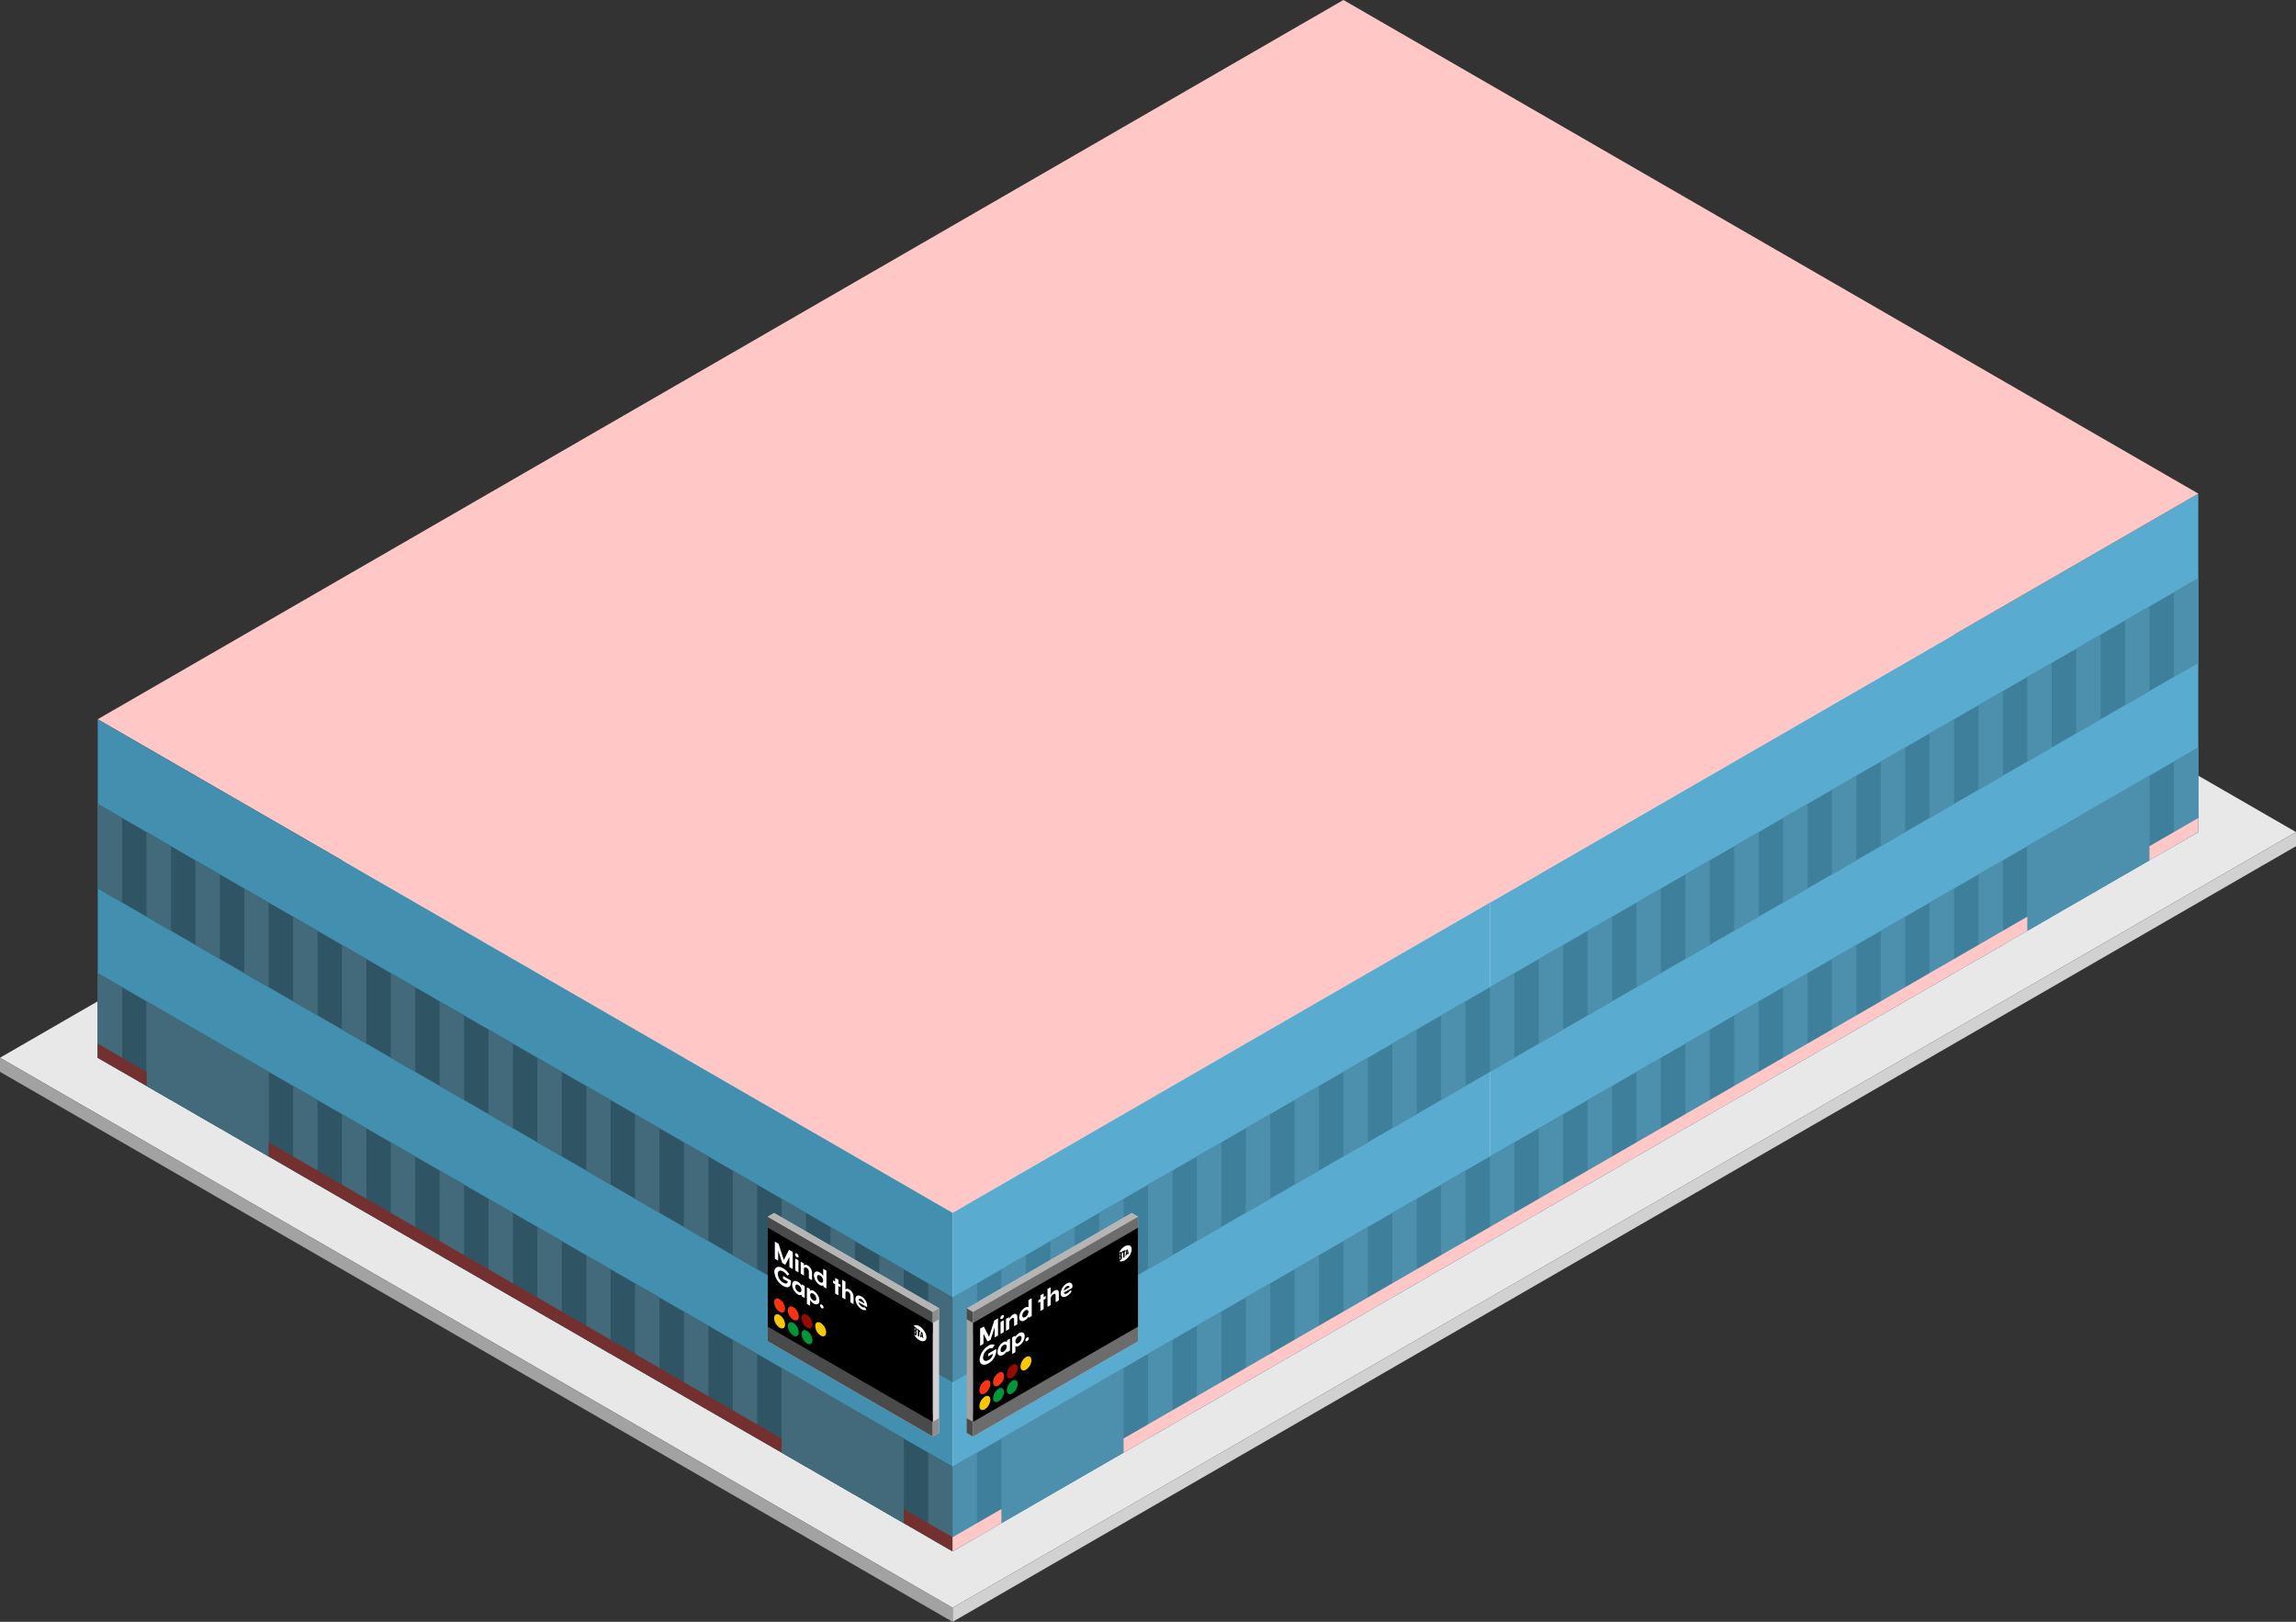 <svg id="Layer_1" data-name="Layer 1" xmlns="http://www.w3.org/2000/svg" viewBox="0 0 470 331.976">
  <rect x="0" y="0" width="470" height="331.976" fill="#333333" stroke="none"/>
  <defs>
    <style>
      .concrete-top {
        fill: #e8e8e8;
      }

      .curtain-R-prim-light {
        fill: #59acd0;
      }

      .top-light {
        fill: #ffc8c6;
      }

      .curtain-L-prim-light {
        fill: #438fb0;
      }

      .curtain-L-prim-dark {
        fill: #2f5565;
      }

      .curtain-R-prim-dark {
        fill: #3e809c;
      }

      .curtain-L-prim-dark-light {
        fill: #426a7a;
      }

      .curtain-R-prim-dark-light {
        fill: #4d90ad;
      }

      .exterior-L-prim {
        fill: #73302e;
      }

      .concrete-right {
        fill: #d1d1d1;
      }

      .concrete-left {
        fill: #a2a2a2;
      }

      .cls-1 {
        fill: #4a4a4a;
      }

      .cls-2 {
        fill: #b5b5b5;
      }

      .cls-3 {
        fill: #6c6c6c;
      }

      .cls-4 {
        fill: #fff;
      }

      .cls-5 {
        fill: #f8c706;
      }

      .cls-6 {
        fill: #fa3312;
      }

      .cls-7 {
        fill: #01953a;
      }

      .cls-8 {
        fill: #940b03;
      }

      .cls-9 {
        fill: #8e8e8e;
      }
    </style>
  </defs>
  <title>Artboard 16</title>
  <g>
    <g>
      <path id="Path" class="concrete-top" d="M195,329.09,470,170.318,275,57.735,0,216.506Z"/>
      <path id="Path-2" data-name="Path" class="curtain-R-prim-light" d="M305,184.752l145-83.716v69.282L305,254.034Z"/>
      <path id="anchor_20_248.261_430" class="top-light" d="M20,147.224,275,0,450,101.036,195,248.261Z"/>
      <path id="Path-3" data-name="Path" class="curtain-L-prim-light" d="M20,216.506,195,317.543V248.261L20,147.224Z"/>
      <path id="Path-4" data-name="Path" class="curtain-R-prim-light" d="M195,248.261l110-63.509v69.282L195,317.543Z"/>
      <path id="Path-5" data-name="Path" class="curtain-L-prim-dark" d="M195,265.581,20,164.545v17.32L195,282.902Z"/>
      <path id="Path-6" data-name="Path" class="curtain-L-prim-dark" d="M195,300.222,20,199.186v17.32L195,317.543Z"/>
      <path id="Path-7" data-name="Path" class="curtain-R-prim-dark" d="M195,265.581,450,118.357v17.32L195,282.902Z"/>
      <path id="Path-8" data-name="Path" class="curtain-R-prim-dark" d="M195,300.222,450,152.998v17.321L195,317.543Z"/>
      <path id="Path-9" data-name="Path" class="curtain-L-prim-dark-light" d="M20,164.545l5,2.887v17.32l-5-2.887Z"/>
      <path id="Path-10" data-name="Path" class="curtain-R-prim-dark-light" d="M300,204.96l-5,2.887v17.32l5-2.887Z"/>
      <path id="Path-11" data-name="Path" class="curtain-L-prim-dark-light" d="M20,199.186l5,2.887v17.32l-5-2.887Z"/>
      <path id="Path-12" data-name="Path" class="curtain-R-prim-dark-light" d="M300,239.601l-5,2.887v17.321l5-2.887Z"/>
      <path id="Path-13" data-name="Path" class="curtain-R-prim-dark-light" d="M410,141.451l-5,2.887v17.321l5-2.887Z"/>
      <path id="Path-14" data-name="Path" class="curtain-R-prim-dark-light" d="M410,176.092l-5,2.887v17.32l5-2.887Z"/>
      <path id="Path-15" data-name="Path" class="curtain-R-prim-dark-light" d="M440,124.13l-5,2.887v17.32l5-2.887Z"/>
      <path id="Path-16" data-name="Path" class="curtain-R-prim-dark-light" d="M440,158.771l-5,2.887v17.321l5-2.887Z"/>
      <path id="Path-17" data-name="Path" class="curtain-R-prim-dark-light" d="M450,118.357l-5,2.887v17.32l5-2.887Z"/>
      <path id="Path-18" data-name="Path" class="curtain-R-prim-dark-light" d="M450,152.998l-5,2.887v17.321l5-2.887Z"/>
      <path id="Path-19" data-name="Path" class="curtain-L-prim-dark-light" d="M100,210.733l5,2.887V230.94l-5-2.887Z"/>
      <path id="Path-20" data-name="Path" class="curtain-R-prim-dark-light" d="M220,251.148l-5,2.887v17.321l5-2.887Z"/>
      <path id="Path-21" data-name="Path" class="curtain-L-prim-dark-light" d="M100,245.374l5,2.887v17.32l-5-2.887Z"/>
      <path id="Path-22" data-name="Path" class="curtain-R-prim-dark-light" d="M330,187.639l-5,2.887v17.32l5-2.887Z"/>
      <path id="Path-23" data-name="Path" class="curtain-R-prim-dark-light" d="M330,222.28l-5,2.886v17.321l5-2.887Z"/>
      <path id="Path-24" data-name="Path" class="curtain-L-prim-dark-light" d="M60,187.639l5,2.887v17.32l-5-2.887Z"/>
      <path id="Path-25" data-name="Path" class="curtain-R-prim-dark-light" d="M260,228.054l-5,2.887v17.321l5-2.887Z"/>
      <path id="Path-26" data-name="Path" class="curtain-L-prim-dark-light" d="M60,222.28l5,2.887v17.32l-5-2.887Z"/>
      <path id="Path-27" data-name="Path" class="curtain-R-prim-dark-light" d="M260,262.695l-5,2.887v17.321l5-2.887Z"/>
      <path id="Path-28" data-name="Path" class="curtain-R-prim-dark-light" d="M370,164.545l-5,2.887v17.32l5-2.887Z"/>
      <path id="Path-29" data-name="Path" class="curtain-R-prim-dark-light" d="M370,199.186l-5,2.887v17.32l5-2.887Z"/>
      <path id="Path-30" data-name="Path" class="curtain-L-prim-dark-light" d="M140,233.827l5,2.887v17.321l-5-2.887Z"/>
      <path id="Path-31" data-name="Path" class="curtain-L-prim-dark-light" d="M140,268.468l5,2.887v17.32l-5-2.887Z"/>
      <path id="Path-32" data-name="Path" class="curtain-L-prim-dark-light" d="M40,176.092l5,2.887v17.32l-5-2.887Z"/>
      <path id="Path-33" data-name="Path" class="curtain-R-prim-dark-light" d="M280,216.506l-5,2.887v17.32l5-2.887Z"/>
      <path id="Path-34" data-name="Path" class="curtain-L-prim-dark-light" d="M40,210.733l5,2.887v17.32l-5-2.887Z"/>
      <path id="Path-35" data-name="Path" class="curtain-R-prim-dark-light" d="M280,251.148l-5,2.887v17.321l5-2.887Z"/>
      <path id="Path-36" data-name="Path" class="curtain-R-prim-dark-light" d="M390,152.998l-5,2.887v17.321l5-2.887Z"/>
      <path id="Path-37" data-name="Path" class="curtain-R-prim-dark-light" d="M390,187.639l-5,2.887v17.32l5-2.887Z"/>
      <path id="Path-38" data-name="Path" class="curtain-R-prim-dark-light" d="M420,135.677l-5,2.887v17.32l5-2.887Z"/>
      <path id="Path-39" data-name="Path" class="curtain-R-prim-dark-light" d="M420,170.318l-5,2.887v17.321l5-2.887Z"/>
      <path id="Path-40" data-name="Path" class="curtain-L-prim-dark-light" d="M120,222.28l5,2.887v17.321l-5-2.887Z"/>
      <path id="Path-41" data-name="Path" class="curtain-R-prim-dark-light" d="M200,262.695l-5,2.887v17.32l5-2.887Z"/>
      <path id="Path-42" data-name="Path" class="curtain-L-prim-dark-light" d="M120,256.921l5,2.887v17.32l-5-2.887Z"/>
      <path id="Path-43" data-name="Path" class="curtain-R-prim-dark-light" d="M200,297.336l-5,2.887v17.32l5-2.887Z"/>
      <path id="Path-44" data-name="Path" class="curtain-R-prim-dark-light" d="M310,199.186l-5,2.887v17.32l5-2.887Z"/>
      <path id="Path-45" data-name="Path" class="curtain-R-prim-dark-light" d="M310,233.827l-5,2.887v17.321l5-2.887Z"/>
      <path id="Path-46" data-name="Path" class="curtain-L-prim-dark-light" d="M80,199.186l5,2.887v17.32l-5-2.887Z"/>
      <path id="Path-47" data-name="Path" class="curtain-R-prim-dark-light" d="M240,239.601l-5,2.887v17.321l5-2.887Z"/>
      <path id="Path-48" data-name="Path" class="curtain-L-prim-dark-light" d="M80,233.827l5,2.887v17.32l-5-2.887Z"/>
      <path id="Path-49" data-name="Path" class="curtain-R-prim-dark-light" d="M240,274.241l-5,2.887v17.321l5-2.887Z"/>
      <path id="Path-50" data-name="Path" class="curtain-R-prim-dark-light" d="M350,176.092l-5,2.887v17.32l5-2.887Z"/>
      <path id="Path-51" data-name="Path" class="curtain-R-prim-dark-light" d="M350,210.733l-5,2.887V230.94l5-2.887Z"/>
      <path id="Path-52" data-name="Path" class="curtain-L-prim-dark-light" d="M160,245.374l5,2.887v17.32l-5-2.887Z"/>
      <path id="Path-53" data-name="Path" class="curtain-L-prim-dark-light" d="M160,280.015l5,2.887v17.32l-5-2.887Z"/>
      <path id="Path-54" data-name="Path" class="curtain-L-prim-dark-light" d="M180,256.921l5,2.887v17.32l-5-2.887Z"/>
      <path id="Path-55" data-name="Path" class="curtain-L-prim-dark-light" d="M180,291.562l5,2.887v17.32l-5-2.887Z"/>
      <path id="Path-56" data-name="Path" class="curtain-L-prim-dark-light" d="M30,170.318l5,2.887v17.321l-5-2.887Z"/>
      <path id="Path-57" data-name="Path" class="curtain-R-prim-dark-light" d="M290,210.733l-5,2.887V230.94l5-2.887Z"/>
      <path id="Path-58" data-name="Path" class="curtain-L-prim-dark-light" d="M30,204.959l5,2.887v17.32L30,222.28Z"/>
      <path id="Path-59" data-name="Path" class="curtain-R-prim-dark-light" d="M290,245.374l-5,2.887v17.32l5-2.887Z"/>
      <path id="Path-60" data-name="Path" class="curtain-R-prim-dark-light" d="M400,147.224l-5,2.887v17.321l5-2.887Z"/>
      <path id="Path-61" data-name="Path" class="curtain-R-prim-dark-light" d="M400,181.865l-5,2.887v17.32l5-2.887Z"/>
      <path id="Path-62" data-name="Path" class="curtain-R-prim-dark-light" d="M430,129.904l-5,2.887v17.32l5-2.887Z"/>
      <path id="Path-63" data-name="Path" class="curtain-R-prim-dark-light" d="M430,164.545l-5,2.887v17.321l5-2.887Z"/>
      <path id="Path-64" data-name="Path" class="curtain-L-prim-dark-light" d="M110,216.506l5,2.887v17.32l-5-2.887Z"/>
      <path id="Path-65" data-name="Path" class="curtain-R-prim-dark-light" d="M210,256.921l-5,2.887v17.32l5-2.887Z"/>
      <path id="Path-66" data-name="Path" class="curtain-L-prim-dark-light" d="M110,251.148l5,2.887v17.321l-5-2.887Z"/>
      <path id="Path-67" data-name="Path" class="curtain-R-prim-dark-light" d="M230,280.015l-25,14.434v17.32l25-14.434Z"/>
      <path id="Path-68" data-name="Path" class="curtain-L-prim-dark-light" d="M160,280.015l25,14.434v17.32l-25-14.434Z"/>
      <path id="Path-69" data-name="Path" class="curtain-L-prim-dark-light" d="M30,204.959l25,14.434v17.32L30,222.28Z"/>
      <path id="Path-70" data-name="Path" class="curtain-R-prim-dark-light" d="M440,158.771l-25,14.434v17.32l25-14.434Z"/>
      <path id="Path-71" data-name="Path" class="curtain-R-prim-dark-light" d="M320,193.412l-5,2.887V213.62l5-2.887Z"/>
      <path id="Path-72" data-name="Path" class="curtain-R-prim-dark-light" d="M320,228.054l-5,2.887v17.321l5-2.887Z"/>
      <path id="Path-73" data-name="Path" class="curtain-L-prim-dark-light" d="M70,193.412l5,2.887V213.62l-5-2.887Z"/>
      <path id="Path-74" data-name="Path" class="curtain-R-prim-dark-light" d="M250,233.827l-5,2.887v17.321l5-2.887Z"/>
      <path id="Path-75" data-name="Path" class="curtain-L-prim-dark-light" d="M70,228.053l5,2.887v17.32l-5-2.887Z"/>
      <path id="Path-76" data-name="Path" class="curtain-R-prim-dark-light" d="M250,268.468l-5,2.887v17.32l5-2.887Z"/>
      <path id="Path-77" data-name="Path" class="curtain-R-prim-dark-light" d="M360,170.318l-5,2.887v17.321l5-2.887Z"/>
      <path id="Path-78" data-name="Path" class="curtain-R-prim-dark-light" d="M360,204.96l-5,2.887v17.32l5-2.887Z"/>
      <path id="Path-79" data-name="Path" class="curtain-L-prim-dark-light" d="M150,239.601l5,2.887v17.321l-5-2.887Z"/>
      <path id="Path-80" data-name="Path" class="curtain-L-prim-dark-light" d="M150,274.241l5,2.887v17.321l-5-2.887Z"/>
      <path id="Path-81" data-name="Path" class="curtain-L-prim-dark-light" d="M50,181.865l5,2.887v17.321l-5-2.887Z"/>
      <path id="Path-82" data-name="Path" class="curtain-R-prim-dark-light" d="M270,222.28l-5,2.887v17.321l5-2.887Z"/>
      <path id="Path-83" data-name="Path" class="curtain-L-prim-dark-light" d="M50,216.506l5,2.887v17.32l-5-2.887Z"/>
      <path id="Path-84" data-name="Path" class="curtain-R-prim-dark-light" d="M270,256.921l-5,2.887v17.32l5-2.887Z"/>
      <path id="Path-85" data-name="Path" class="curtain-R-prim-dark-light" d="M380,158.771l-5,2.887v17.321l5-2.887Z"/>
      <path id="Path-86" data-name="Path" class="curtain-R-prim-dark-light" d="M380,193.412l-5,2.887V213.62l5-2.887Z"/>
      <path id="Path-87" data-name="Path" class="curtain-L-prim-dark-light" d="M130,228.054l5,2.887v17.321l-5-2.887Z"/>
      <path id="Path-88" data-name="Path" class="curtain-L-prim-dark-light" d="M130,262.695l5,2.887v17.321l-5-2.887Z"/>
      <path id="Path-89" data-name="Path" class="curtain-L-prim-dark-light" d="M90,204.959l5,2.887v17.32L90,222.28Z"/>
      <path id="Path-90" data-name="Path" class="curtain-R-prim-dark-light" d="M230,245.374l-5,2.887v17.32l5-2.887Z"/>
      <path id="Path-91" data-name="Path" class="curtain-L-prim-dark-light" d="M90,239.601l5,2.887v17.32l-5-2.887Z"/>
      <path id="Path-92" data-name="Path" class="curtain-R-prim-dark-light" d="M340,181.865l-5,2.887v17.321l5-2.887Z"/>
      <path id="Path-93" data-name="Path" class="curtain-R-prim-dark-light" d="M340,216.506l-5,2.887v17.32l5-2.887Z"/>
      <path id="Path-94" data-name="Path" class="curtain-L-prim-dark-light" d="M170,251.148l5,2.887v17.321l-5-2.887Z"/>
      <path id="Path-95" data-name="Path" class="curtain-L-prim-dark-light" d="M170,285.788l5,2.887v17.32l-5-2.887Z"/>
      <path id="Path-96" data-name="Path" class="curtain-L-prim-dark-light" d="M190,262.695l5,2.887v17.32l-5-2.887Z"/>
      <path id="Path-97" data-name="Path" class="curtain-L-prim-dark-light" d="M190,297.335l5,2.887v17.32l-5-2.887Z"/>
      <path id="Path-98" data-name="Path" class="exterior-L-prim" d="M185,308.882l10,5.774v2.887l-10-5.774Z"/>
      <path id="Path-99" data-name="Path" class="top-light" d="M205,308.882l-10,5.774v2.887l10-5.774Z"/>
      <path id="Path-100" data-name="Path" class="top-light" d="M415,187.639l-185,106.81v2.887l185-106.81Z"/>
      <path id="Path-101" data-name="Path" class="top-light" d="M450,167.432l-10,5.774v2.887l10-5.774Z"/>
      <path id="Path-102" data-name="Path" class="exterior-L-prim" d="M20,213.62l10,5.774v2.887l-10-5.774Z"/>
      <path id="Path-103" data-name="Path" class="exterior-L-prim" d="M55,233.827l105,60.622v2.887L55,236.714Z"/>
      <path id="Path-104" data-name="Path" class="concrete-right" d="M195,329.09v2.887L470,173.205v-2.887Z"/>
      <path id="Path-105" data-name="Path" class="concrete-left" d="M0,216.506v2.887L195,331.976V329.09Z"/>
    </g>
    <g id="Group">
      <g id="Group-2" data-name="Group">
        <path id="Path-106" data-name="Path" class="concrete-left" d="M197.888,267.797l1.299.75V294.044l-1.299-.75Z"/>
        <path id="Path-107" data-name="Path" class="cls-1" d="M199.836,290.669l-.649.375-1.299-.75v2.999l1.299.75.649-.375Z"/>
        <path id="Path-108" data-name="Path" class="cls-1" d="M199.836,268.172v2.25l-.649.375-1.299-.75v-2.25l1.299.75Z"/>
        <path id="Path-109" data-name="Path" class="concrete-right" d="M200.486,266.298l-1.299,2.25V294.044l33.771-19.498V249.05l-1.299-.75Z"/>
        <path id="Path-110" data-name="Path" class="cls-2" d="M197.888,267.798l1.299.75L232.957,249.05l-1.299-.75Z"/>
      </g>
      <g id="Group-3" data-name="Group">
        <path id="Path-111" data-name="Path" class="cls-3" d="M232.957,270.047l-33.771,19.497v4.5l33.771-19.498Z"/>
        <path id="Path-112" data-name="Path" class="cls-3" d="M232.957,249.05v4.499l-33.771,19.498v-4.499Z"/>
        <path id="Path-113" data-name="Path" d="M232.957,251.299l-33.771,19.497v20.247l33.771-19.497Z"/>
        <g id="Group-4" data-name="Group">
          <path id="Path-114" data-name="Path" class="cls-4" d="M229.36,257.28c0-.066-.017-.077-.075-.043l-.056.033v.475c.019-.013.037-.026.056-.039a.146.146,0,0,0,.075-.14Z"/>
          <path id="Path-115" data-name="Path" class="cls-4" d="M229.356,256.896v-.259c0-.066-.017-.08-.075-.054l-.052.024v.448l.052-.029A.122.122,0,0,0,229.356,256.896Z"/>
          <path id="Path-116" data-name="Path" class="cls-4" d="M230.705,256.077c-.022.19-.031.225-.053.422.056-.036.062-.043.118-.078-.022-.16-.031-.181-.053-.349Z"/>
          <path id="Compound_Path" data-name="Compound Path" class="cls-4" d="M230.227,255.118a2.803,2.803,0,0,0-.656.538,3.29,3.29,0,0,0-.51.738l.296-.113c.244-.092.295-.021.295.215v.202a.355.355,0,0,1-.112.269v.017c.09-.005.124.047.124.153v.228a.604.604,0,0,1-.303.561l-.23.177a.803.803,0,0,0,.577.081,1.837,1.837,0,0,0,.706-.322,3.084,3.084,0,0,0,.66-.645,3.115,3.115,0,0,0,.451-.81,1.914,1.914,0,0,0,.131-.774.831.831,0,0,0-.221-.548.684.684,0,0,0-.518-.187,1.5,1.5,0,0,0-.689.221Zm-.014,1.134v1.014c-.101.078-.202.156-.303.234v-1.113c-.067.03-.134.06-.201.089v-.332l.705-.27v.288C230.347,256.192,230.28,256.221,230.214,256.252Zm.625.52c-.008-.054-.015-.065-.023-.12l-.207.146c-.008.071-.016.099-.024.17l-.214.165.207-1.301.274-.106.19.89Z"/>
        </g>
        <path id="Compound_Path-2" data-name="Compound Path" class="cls-4" d="M203.861,276.17l-1.484.857a.144.144,0,0,0-.075.118v.426c0,.045.03.058.075.032l.887-.513a1.728,1.728,0,0,1-.917,1.302c-.647.373-1.108.143-1.108-.508a2.252,2.252,0,0,1,1.093-1.755.996.996,0,0,1,.792-.156c.035.01.075-.013.105-.066l.331-.547c.035-.056.035-.09,0-.105a1.4,1.4,0,0,0-1.224.2,3.717,3.717,0,0,0-1.805,2.837c0,1.013.812,1.351,1.82.769a3.143,3.143,0,0,0,1.585-2.564v-.296C203.936,276.157,203.906,276.144,203.861,276.17Zm2.808-2.122-.461.266a.153.153,0,0,0-.075.119l-.015.239a.733.733,0,0,0-.748.071,2.489,2.489,0,0,0-1.188,1.975c0,.717.501.999,1.188.603a2.079,2.079,0,0,0,.743-.78l.02.199c.005.043.03.058.075.032l.461-.267a.145.145,0,0,0,.075-.118v-2.307C206.744,274.034,206.714,274.021,206.669,274.048Zm-1.218,2.624c-.366.211-.632.069-.632-.327a1.301,1.301,0,0,1,.632-1.046c.361-.208.627-.051.627.32A1.346,1.346,0,0,1,205.45,276.671Zm3.119-3.776a2.157,2.157,0,0,0-.747.792l-.015-.222c-.005-.043-.03-.058-.075-.032l-.461.267a.145.145,0,0,0-.075.118v3.26c0,.045.03.058.075.032l.512-.295a.146.146,0,0,0,.075-.119v-1.123a.75.75,0,0,0,.712-.1,2.489,2.489,0,0,0,1.189-1.975C209.758,272.781,209.256,272.498,208.569,272.895Zm-.08,2.022c-.361.209-.627.041-.627-.33a1.33,1.33,0,0,1,.627-1.044c.366-.211.632-.074.632.317A1.312,1.312,0,0,1,208.489,274.917Zm1.76-.414a.746.746,0,0,0,.361-.575c0-.2-.161-.269-.361-.153a.749.749,0,0,0-.366.573C209.883,274.554,210.044,274.621,210.249,274.503Zm3.742-9.195-.351.203v-.677c0-.045-.03-.058-.075-.032l-.512.295a.145.145,0,0,0-.075.118v.677l-.351.203a.146.146,0,0,0-.075.119v.391c0,.045.03.058.075.032l.351-.203v1.84c0,.045.03.058.075.032l.512-.295a.145.145,0,0,0,.075-.119v-1.84l.351-.203a.144.144,0,0,0,.075-.118v-.391C214.066,265.294,214.036,265.281,213.991,265.307Zm1.87-1.135a1.987,1.987,0,0,0-.777.905v-1.53c0-.045-.03-.058-.075-.032l-.511.296a.144.144,0,0,0-.075.118v3.51c0,.045.03.058.075.032l.511-.295a.145.145,0,0,0,.075-.118v-1.344a1.216,1.216,0,0,1,.541-.794c.241-.139.462-.126.462.28v1.279c0,.045.03.058.075.032l.512-.295a.146.146,0,0,0,.075-.118v-1.399C216.748,264.041,216.363,263.883,215.861,264.172Zm3.671-.885c0-.667-.456-.971-1.169-.559a2.547,2.547,0,0,0-1.239,2.003c0,.722.527.985,1.294.542a2.74,2.74,0,0,0,.913-.903c.04-.063.04-.098.005-.113l-.221-.088c-.035-.015-.065.003-.11.059a1.75,1.75,0,0,1-.521.472c-.386.223-.637.182-.702-.106l1.574-.909C219.507,263.597,219.532,263.482,219.532,263.287Zm-1.163-.001c.296-.171.532-.116.577.204l-1.174.677A1.247,1.247,0,0,1,218.368,263.286Zm-14.147,6.608-.617.356a.199.199,0,0,0-.09.102l-1.048,3.278-1.053-2.065c-.014-.026-.05-.021-.09.002l-.617.356a.144.144,0,0,0-.075.118v3.36c0,.045.03.058.075.032l.536-.31a.145.145,0,0,0,.075-.119V273.01l.813,1.542c.015.031.05.031.09.008l.487-.28a.203.203,0,0,0,.09-.112l.813-2.48v1.996c0,.045.03.058.075.032l.536-.31a.145.145,0,0,0,.075-.119v-3.359C204.297,269.881,204.267,269.868,204.222,269.894Zm.918.057a.752.752,0,0,0,.361-.574c0-.201-.16-.274-.361-.158a.756.756,0,0,0-.366.578C204.773,269.997,204.934,270.07,205.139,269.951Zm-.33.733V272.99c0,.045.03.058.075.032l.512-.295a.144.144,0,0,0,.075-.118v-2.307c0-.045-.03-.058-.075-.032l-.512.295A.144.144,0,0,0,204.809,270.684Zm2.557-1.606a1.979,1.979,0,0,0-.777.905v-.005l-.02-.309c-.005-.043-.03-.058-.075-.032l-.491.284a.146.146,0,0,0-.075.119v2.306c0,.045.03.058.075.032l.511-.296a.145.145,0,0,0,.075-.118v-1.344a1.216,1.216,0,0,1,.541-.794c.24-.139.461-.126.461.28v1.278c0,.045.03.058.075.032l.511-.296a.144.144,0,0,0,.075-.118v-1.399C208.253,268.946,207.867,268.787,207.366,269.077Zm3.751-3.314-.511.296a.145.145,0,0,0-.075.118v1.394a.752.752,0,0,0-.712.09,2.489,2.489,0,0,0-1.188,1.975c0,.717.501.999,1.188.603a2.078,2.078,0,0,0,.743-.78l.02.199c.005.043.03.058.075.032l.461-.267a.145.145,0,0,0,.075-.118v-3.51C211.192,265.75,211.162,265.737,211.117,265.763Zm-1.218,3.827c-.366.212-.632.069-.632-.327a1.302,1.302,0,0,1,.632-1.046c.361-.208.627-.051.627.32A1.346,1.346,0,0,1,209.898,269.59Z"/>
        <g id="Group-5" data-name="Group">
          <path id="Path-117" data-name="Path" class="cls-5" d="M200.486,287.815h0a2.482,2.482,0,0,1,1.122-1.943h0c.619-.357,1.122-.067,1.122.648h0a2.481,2.481,0,0,1-1.122,1.943h0C200.988,288.82,200.486,288.53,200.486,287.815Z"/>
          <path id="Path-118" data-name="Path" class="cls-6" d="M200.486,284.576h0a2.483,2.483,0,0,1,1.122-1.943h0c.619-.357,1.122-.067,1.122.648h0a2.481,2.481,0,0,1-1.122,1.943h0C200.988,285.582,200.486,285.291,200.486,284.576Z"/>
          <path id="Path-119" data-name="Path" class="cls-7" d="M203.29,286.196h0a2.482,2.482,0,0,1,1.122-1.943h0c.619-.357,1.122-.068,1.122.647h0a2.481,2.481,0,0,1-1.122,1.943h0C203.793,287.2,203.29,286.911,203.29,286.196Z"/>
          <path id="Path-120" data-name="Path" class="cls-6" d="M203.29,282.957h0a2.482,2.482,0,0,1,1.122-1.943h0c.619-.357,1.122-.067,1.122.648h0a2.481,2.481,0,0,1-1.122,1.943h0C203.793,283.962,203.29,283.672,203.29,282.957Z"/>
          <path id="Path-121" data-name="Path" class="cls-7" d="M206.095,284.576h0a2.481,2.481,0,0,1,1.122-1.943h0c.619-.357,1.122-.067,1.122.648h0a2.482,2.482,0,0,1-1.122,1.943h0C206.597,285.582,206.095,285.291,206.095,284.576Z"/>
          <path id="Path-122" data-name="Path" class="cls-8" d="M206.095,281.338h0a2.481,2.481,0,0,1,1.122-1.943h0c.619-.357,1.122-.068,1.122.648h0a2.481,2.481,0,0,1-1.122,1.943h0C206.597,282.343,206.095,282.053,206.095,281.338Z"/>
          <path id="Path-123" data-name="Path" class="cls-5" d="M208.899,279.719h0a2.481,2.481,0,0,1,1.122-1.943h0c.619-.357,1.122-.067,1.122.648h0a2.482,2.482,0,0,1-1.122,1.943h0C209.402,280.724,208.899,280.433,208.899,279.719Z"/>
        </g>
      </g>
    </g>
    <g id="Group-6" data-name="Group">
      <g id="Group-7" data-name="Group">
        <path id="Path-124" data-name="Path" class="concrete-right" d="M158.465,248.3l-1.299.75v25.497L190.937,294.044l1.299-.75V267.798Z"/>
        <path id="Path-125" data-name="Path" class="cls-1" d="M190.937,289.545l-33.771-19.498v4.499L190.937,294.044Z"/>
        <path id="Path-126" data-name="Path" class="cls-9" d="M190.937,291.044l1.299-.75v2.999l-1.299.75Z"/>
        <path id="Path-127" data-name="Path" class="cls-1" d="M190.937,268.547v4.499L157.166,253.55v-4.5Z"/>
        <path id="Path-128" data-name="Path" class="cls-2" d="M158.465,248.3l-1.299.75,33.771,19.497,1.299-.75Z"/>
        <path id="Path-129" data-name="Path" d="M190.937,270.797l-33.771-19.497v20.248l33.771,19.497Z"/>
        <path id="Path-130" data-name="Path" class="cls-9" d="M190.937,270.797l1.299-.75v-2.25l-1.299.75Z"/>
        <g id="Group-8" data-name="Group">
          <path id="Path-131" data-name="Path" class="cls-4" d="M187.34,272.624a.123.123,0,0,0-.075-.129l-.056-.031v.475l.056.025c.058.025.075.011.075-.055Z"/>
          <path id="Path-132" data-name="Path" class="cls-4" d="M187.336,272.236v-.259a.147.147,0,0,0-.075-.141l-.052-.037v.448c.018.01.035.021.052.032C187.319,272.313,187.336,272.301,187.336,272.236Z"/>
          <path id="Path-133" data-name="Path" class="cls-4" d="M188.685,272.973c-.022.164-.031.189-.053.361.056.028.062.029.118.057-.022-.185-.031-.217-.053-.41Z"/>
          <path id="Compound_Path-3" data-name="Compound Path" class="cls-4" d="M188.207,271.463a1.531,1.531,0,0,0-.656-.22.709.709,0,0,0-.51.149l.296.228a.598.598,0,0,1,.295.556v.202c0,.096-.023.148-.112.139v.017a.413.413,0,0,1,.124.296v.227c0,.235-.051.306-.303.211l-.23-.088a3.314,3.314,0,0,0,.577.748,2.511,2.511,0,0,0,.706.493,1.196,1.196,0,0,0,.66.116.631.631,0,0,0,.451-.288,1.031,1.031,0,0,0,.131-.623,2.275,2.275,0,0,0-.221-.803,3.291,3.291,0,0,0-.518-.785,2.833,2.833,0,0,0-.689-.574Zm-.014,1.118v1.014c-.101-.038-.202-.077-.303-.117v-1.113c-.067-.047-.134-.094-.201-.141v-.332l.705.542v.288C188.327,272.676,188.26,272.628,188.193,272.581Zm.625,1.241c-.008-.063-.015-.083-.023-.147l-.207-.093c-.008.061-.016.081-.024.143l-.214-.082.207-1.062.274.21.19,1.11Z"/>
        </g>
        <path id="Compound_Path-4" data-name="Compound Path" class="cls-4" d="M161.84,262.07l-1.484-.857c-.045-.026-.075-.013-.075.032v.426a.144.144,0,0,0,.075.118l.887.513c-.02.414-.346.572-.917.242a2.246,2.246,0,0,1-1.108-1.788c0-.637.481-.845,1.093-.492a2.48,2.48,0,0,1,.792.758c.035.05.075.073.105.056l.331-.165c.035-.015.035-.05,0-.105a3.673,3.673,0,0,0-1.224-1.213c-1.003-.579-1.805-.245-1.805.753a3.758,3.758,0,0,0,1.82,2.871c.998.576,1.585.172,1.585-.735v-.296A.145.145,0,0,0,161.84,262.07Zm2.808,1.12-.461-.267c-.045-.026-.07-.01-.075.032l-.015.222a2.158,2.158,0,0,0-.748-.792c-.687-.397-1.188-.115-1.188.603a2.49,2.49,0,0,0,1.188,1.975.715.715,0,0,0,.743.077l.02.222a.153.153,0,0,0,.075.119l.461.266c.045.026.075.013.075-.032v-2.307A.145.145,0,0,0,164.648,263.19ZM163.43,264.407a1.312,1.312,0,0,1-.632-1.057c0-.391.265-.529.632-.317a1.329,1.329,0,0,1,.627,1.044C164.057,264.447,163.791,264.615,163.43,264.407Zm3.119-.175a.732.732,0,0,0-.747-.071l-.015-.239a.154.154,0,0,0-.075-.119l-.461-.266c-.045-.026-.075-.013-.075.032v3.259a.146.146,0,0,0,.075.119l.512.295c.045.026.075.014.075-.032v-1.123a2.063,2.063,0,0,0,.712.722c.687.396,1.189.114,1.189-.603A2.489,2.489,0,0,0,166.549,264.232Zm-.08,1.929a1.346,1.346,0,0,1-.627-1.054c0-.371.266-.528.627-.32a1.303,1.303,0,0,1,.632,1.047C167.101,266.23,166.835,266.372,166.469,266.161Zm1.76,1.618c.201.116.361.048.361-.157a.745.745,0,0,0-.361-.57c-.205-.119-.366-.051-.366.15A.748.748,0,0,0,168.229,267.779Zm3.742-4.875-.351-.203v-.677a.144.144,0,0,0-.075-.118l-.512-.295c-.045-.026-.075-.013-.075.032v.677l-.351-.203c-.045-.026-.075-.013-.075.032v.391a.145.145,0,0,0,.075.118l.351.203v1.84a.145.145,0,0,0,.075.118l.512.296c.045.026.075.013.075-.032v-1.84l.351.203c.045.026.075.013.075-.032v-.391A.145.145,0,0,0,171.97,262.904Zm1.87,1.025c-.356-.206-.617-.161-.777.007v-1.53a.145.145,0,0,0-.075-.118l-.511-.295c-.045-.026-.075-.013-.075.032v3.51a.145.145,0,0,0,.075.118l.511.296c.045.026.075.013.075-.032v-1.344c0-.115.17-.383.541-.169a.911.911,0,0,1,.462.813v1.279a.144.144,0,0,0,.075.118l.512.296c.045.026.075.013.075-.032v-1.399A1.836,1.836,0,0,0,173.841,263.929Zm3.671,3.353a2.385,2.385,0,0,0-1.169-1.908c-.712-.411-1.239-.149-1.239.574a2.576,2.576,0,0,0,1.294,2.036,1.051,1.051,0,0,0,.913.151c.04-.017.04-.052.005-.108l-.221-.343c-.035-.056-.065-.073-.11-.069a.789.789,0,0,1-.522-.13,1.366,1.366,0,0,1-.702-.917l1.574.909C177.487,267.563,177.511,267.477,177.511,267.282Zm-1.163-1.343a1.192,1.192,0,0,1,.577.869l-1.174-.677C175.806,265.816,176.047,265.764,176.348,265.938Zm-14.147-9.727-.617-.356c-.04-.023-.075-.028-.09-.002l-1.048,2.067-1.053-3.28a.191.191,0,0,0-.09-.102l-.617-.356c-.045-.026-.075-.013-.075.032v3.359a.146.146,0,0,0,.075.119l.536.31c.045.026.075.013.075-.032v-1.996l.813,2.48a.2.2,0,0,0,.09.112l.487.281c.04.023.075.023.09-.008l.813-1.542v1.996a.145.145,0,0,0,.075.118l.536.31c.045.026.075.013.075-.032v-3.36A.144.144,0,0,0,162.201,256.211Zm.918,1.117c.201.116.361.043.361-.158a.751.751,0,0,0-.361-.574c-.205-.119-.366-.046-.366.154A.757.757,0,0,0,163.119,257.328Zm-.33.35v2.307a.143.143,0,0,0,.075.118l.512.296c.045.026.075.013.075-.032V258.06a.145.145,0,0,0-.075-.119l-.512-.295C162.818,257.62,162.788,257.633,162.788,257.678Zm2.557,1.346c-.356-.205-.617-.161-.777.008v-.005l-.02-.333a.151.151,0,0,0-.075-.118l-.491-.284c-.045-.026-.075-.013-.075.032V260.63a.145.145,0,0,0,.075.118l.511.295c.045.026.075.013.075-.032v-1.344c0-.115.17-.383.541-.168a.911.911,0,0,1,.461.812v1.279a.145.145,0,0,0,.075.118l.511.295c.045.026.075.013.075-.032v-1.399A1.837,1.837,0,0,0,165.346,259.024Zm3.751,1.017-.511-.295c-.045-.026-.075-.013-.075.032v1.394a2.109,2.109,0,0,0-.712-.732c-.687-.396-1.188-.114-1.188.603a2.489,2.489,0,0,0,1.188,1.975.715.715,0,0,0,.743.077l.02.222a.153.153,0,0,0,.075.118l.461.267c.045.026.075.013.075-.032v-3.51A.145.145,0,0,0,169.096,260.041Zm-1.218,2.421a1.312,1.312,0,0,1-.632-1.057c0-.391.266-.528.632-.317a1.33,1.33,0,0,1,.627,1.044C168.505,262.503,168.239,262.67,167.878,262.462Z"/>
        <g id="Group-9" data-name="Group">
          <path id="Path-134" data-name="Path" class="cls-5" d="M158.465,269.817h0c0-.715.503-1.005,1.122-.647h0a2.482,2.482,0,0,1,1.122,1.943h0c0,.715-.503,1.005-1.122.647h0A2.481,2.481,0,0,1,158.465,269.817Z"/>
          <path id="Path-135" data-name="Path" class="cls-6" d="M158.465,266.579h0c0-.715.503-1.005,1.122-.647h0a2.48,2.48,0,0,1,1.122,1.943h0c0,.715-.503,1.005-1.122.648h0A2.482,2.482,0,0,1,158.465,266.579Z"/>
          <path id="Path-136" data-name="Path" class="cls-7" d="M161.27,271.436h0c0-.715.503-1.005,1.122-.648h0a2.481,2.481,0,0,1,1.122,1.943h0c0,.715-.503,1.005-1.122.648h0A2.482,2.482,0,0,1,161.27,271.436Z"/>
          <path id="Path-137" data-name="Path" class="cls-6" d="M161.27,268.198h0c0-.715.503-1.005,1.122-.648h0a2.481,2.481,0,0,1,1.122,1.943h0c0,.715-.503,1.005-1.122.648h0A2.482,2.482,0,0,1,161.27,268.198Z"/>
          <path id="Path-138" data-name="Path" class="cls-7" d="M164.074,273.056h0c0-.715.503-1.005,1.122-.648h0a2.482,2.482,0,0,1,1.122,1.943h0c0,.715-.503,1.005-1.122.648h0A2.481,2.481,0,0,1,164.074,273.056Z"/>
          <path id="Path-139" data-name="Path" class="cls-8" d="M164.074,269.817h0c0-.715.503-1.005,1.122-.647h0a2.482,2.482,0,0,1,1.122,1.943h0c0,.715-.503,1.005-1.122.647h0A2.48,2.48,0,0,1,164.074,269.817Z"/>
          <path id="Path-140" data-name="Path" class="cls-5" d="M166.879,271.436h0c0-.715.503-1.005,1.122-.648h0a2.482,2.482,0,0,1,1.122,1.943h0c0,.715-.503,1.005-1.122.648h0A2.481,2.481,0,0,1,166.879,271.436Z"/>
        </g>
      </g>
    </g>
  </g>
</svg>
